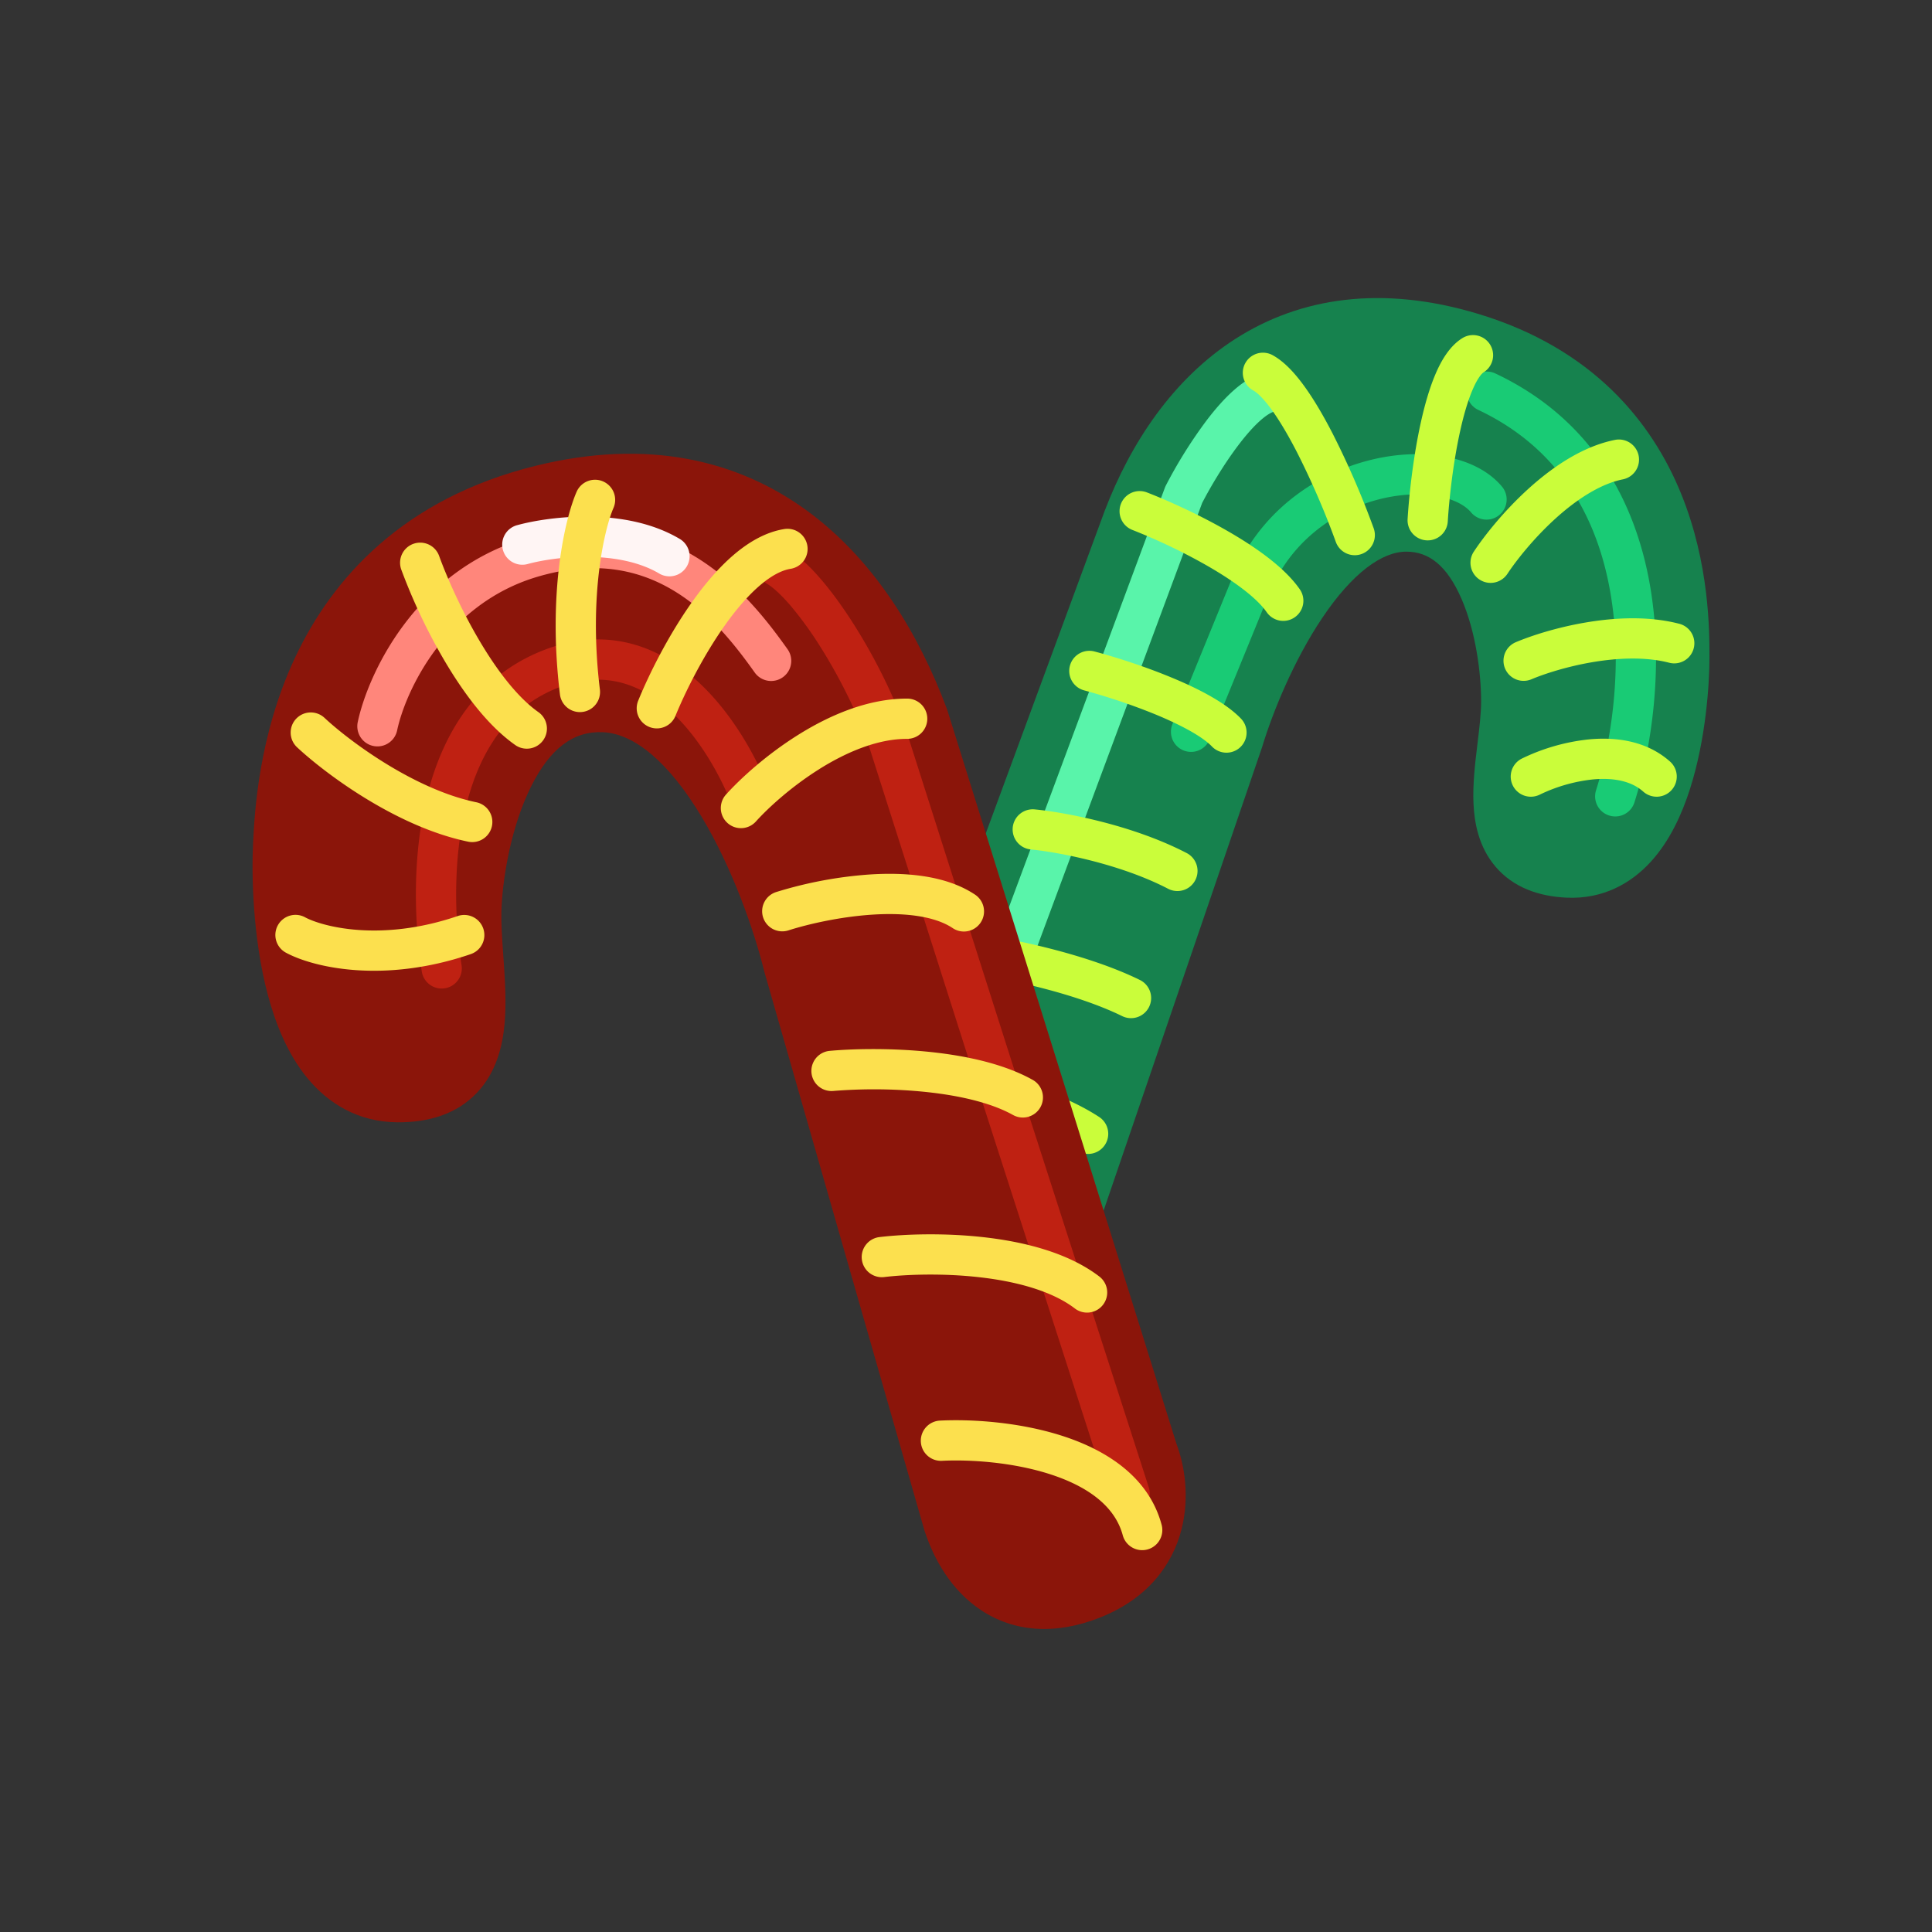 <?xml version="1.0" standalone="no"?><!DOCTYPE svg PUBLIC "-//W3C//DTD SVG 1.1//EN" "http://www.w3.org/Graphics/SVG/1.1/DTD/svg11.dtd"><svg t="1716288951171" class="icon" viewBox="0 0 1024 1024" version="1.1" xmlns="http://www.w3.org/2000/svg" p-id="3807" xmlns:xlink="http://www.w3.org/1999/xlink" width="200" height="200"><rect x="0" y="0" width="1024" height="1024" fill="#333333" stroke="none"/><path d="M745.387 271.051c48.779 0 60.971 67.136 60.971 100.693 0 33.579-19.221 80.821 25.109 82.72 46.08 1.984 53.248-80.469 53.248-105.899 0-26.795 0-129.472-107.605-161.835-91.371-27.488-146.389 25.536-171.627 91.52L483.531 609.109c-5.973 13.184-10.048 43.157 21.515 57.547 31.573 14.379 49.664-5.205 57.387-25.173L648.533 389.739c11.947-39.573 48.064-118.688 96.853-118.688z" fill="#24E287" p-id="3808"></path><path d="M668.843 396.267l-86.357 252.523-0.149 0.395c-4.821 12.459-13.707 27.179-28.768 36.117-16.341 9.685-36.245 10.389-57.365 0.768-22.123-10.08-33.419-26.901-36.907-44.459-3.157-15.819 0.213-30.795 4.448-40.523l121.771-330.347 0.043-0.107c13.653-35.723 36.085-69.888 69.461-91.179 34.133-21.771 77.28-28.48 128.235-13.163 60.832 18.304 92.245 57.237 107.776 95.403 15.019 36.939 15.019 72.693 15.019 86.571v0.299c0 13.899-1.877 43.307-10.368 69.749-4.224 13.173-10.624 27.349-20.693 38.389-10.613 11.648-25.515 19.893-44.437 19.083-14.955-0.64-28.533-5.397-37.973-16.523-8.896-10.475-11.136-23.232-11.595-33.312-0.459-10.176 0.811-21.013 1.888-29.941l0.181-1.504c1.088-9.003 1.973-16.309 1.973-22.752 0-14.933-2.805-36.96-10.421-54.411-7.616-17.493-17.173-24.96-29.227-24.96-12.768 0-28.416 11.104-44.523 35.072-15.125 22.507-26.347 50.101-31.893 68.448l-0.117 0.373zM483.52 609.12l121.952-330.859c25.237-65.984 80.256-119.008 171.627-91.52 107.605 32.363 107.605 135.04 107.605 161.835 0 25.429-7.168 107.883-53.248 105.899-34.027-1.461-30.613-29.653-27.179-57.845 1.035-8.533 2.069-17.067 2.069-24.864 0-33.568-12.192-100.693-60.981-100.693-48.779 0-84.885 79.115-96.853 118.677l-86.08 251.733c-7.733 19.979-25.824 39.573-57.387 25.173-31.573-14.379-27.509-44.341-21.525-57.536z" fill="#16824E" p-id="3809"></path><path d="M778.4 203.051a10.667 10.667 0 0 1 14.208-5.088c51.413 24.267 74.219 68.235 81.888 112.107 7.605 43.52 0.555 87.765-8.288 115.445a10.667 10.667 0 0 1-20.32-6.485c8.053-25.216 14.475-65.909 7.584-105.28-6.827-39.051-26.464-75.968-69.973-96.501a10.667 10.667 0 0 1-5.099-14.187z" fill="#19CB75" p-id="3810"></path><path d="M684.619 206.187a10.667 10.667 0 0 1-9.163 11.989c-0.843 0.107-3.243 1.024-7.179 4.469-3.68 3.211-7.691 7.744-11.733 13.056-7.904 10.379-15.104 22.613-19.381 30.891l-133.12 358.069a10.667 10.667 0 0 1-19.989-7.435l133.333-358.667c0.149-0.395 0.32-0.779 0.501-1.152a247.691 247.691 0 0 1 21.675-34.635c4.512-5.92 9.493-11.669 14.677-16.192 4.928-4.309 11.243-8.597 18.4-9.547a10.667 10.667 0 0 1 11.979 9.163z" fill="#59F4AA" p-id="3811"></path><path d="M764.8 241.824c12.277 2.059 23.968 7.179 31.499 16.352a10.667 10.667 0 0 1-16.491 13.525c-3.147-3.829-9.28-7.285-18.539-8.832-9.077-1.525-20.149-0.992-31.595 2.112-22.869 6.208-45.867 22.24-57.067 49.952l-0.021 0.043-31.328 76.661a10.667 10.667 0 1 1-19.744-8.064l31.317-76.629v-0.021c14.133-34.944 43.125-54.901 71.253-62.528 14.059-3.808 28.245-4.651 40.704-2.571z" fill="#19CB75" p-id="3812"></path><path d="M843.904 413.152a85.397 85.397 0 0 0-27.755 8 10.667 10.667 0 0 1-9.536-19.093 106.656 106.656 0 0 1 35.179-10.133c13.867-1.387 30.56 0.341 43.349 11.701a10.667 10.667 0 1 1-14.187 15.947c-6.4-5.696-15.936-7.531-27.051-6.421zM843.883 350.987c-13.739 2.347-25.739 6.304-32.331 9.109a10.667 10.667 0 0 1-8.331-19.637c8.075-3.435 21.664-7.872 37.067-10.496 15.296-2.613 33.323-3.616 49.771 0.651a10.667 10.667 0 1 1-5.355 20.651c-12.341-3.2-26.987-2.635-40.821-0.277zM868.512 241.515a10.667 10.667 0 0 1-8.373 12.555c-11.84 2.368-24.491 10.56-35.989 21.035-11.307 10.315-20.416 21.824-25.205 29.056a10.667 10.667 0 1 1-17.792-11.776c5.653-8.544 15.893-21.44 28.629-33.045 12.565-11.445 28.693-22.699 46.187-26.187a10.667 10.667 0 0 1 12.544 8.363zM789.781 182.645a10.667 10.667 0 0 1-3.435 14.688c-0.928 0.576-3.2 3.019-5.877 9.301-2.485 5.813-4.693 13.365-6.549 21.792-3.733 16.811-5.803 35.669-6.56 47.84a10.667 10.667 0 1 1-21.291-1.323c0.8-12.939 2.987-32.949 7.019-51.125 2.005-9.067 4.544-18.048 7.765-25.579 3.019-7.061 7.435-14.805 14.24-19.029a10.667 10.667 0 0 1 14.688 3.435zM660.021 192.501a10.667 10.667 0 0 1 14.475-4.267c6.613 3.627 12.469 10.347 17.355 17.205 5.099 7.147 10.069 15.787 14.613 24.64a451.84 451.84 0 0 1 21.621 49.92 10.667 10.667 0 0 1-20.075 7.221 430.933 430.933 0 0 0-20.512-47.381c-4.299-8.373-8.747-16.011-13.013-22.027-4.512-6.315-8.032-9.653-10.208-10.848a10.667 10.667 0 0 1-4.267-14.464zM594.101 267.093a10.667 10.667 0 0 1 13.792-6.101c10.187 3.936 26.208 11.051 41.557 19.776 14.912 8.469 30.912 19.392 39.328 31.371a10.667 10.667 0 1 1-17.451 12.267c-5.451-7.755-17.675-16.715-32.416-25.088a311.008 311.008 0 0 0-38.709-18.432 10.667 10.667 0 0 1-6.101-13.792zM567.072 352.875a10.667 10.667 0 0 1 13.045-7.573c9.579 2.528 24.725 7.232 39.339 13.195 14.101 5.739 29.611 13.376 38.283 22.379a10.667 10.667 0 1 1-15.371 14.795c-5.205-5.397-16.8-11.648-30.955-17.419a326.059 326.059 0 0 0-36.768-12.331 10.667 10.667 0 0 1-7.573-13.045zM536.768 438.592a10.667 10.667 0 0 1 11.627-9.6c14.752 1.397 51.168 7.883 80.576 23.147a10.667 10.667 0 1 1-9.835 18.933c-26.069-13.536-59.52-19.584-72.768-20.843a10.667 10.667 0 0 1-9.6-11.627zM510.165 504.747a10.667 10.667 0 0 1 12.085-9.035c15.723 2.283 54.208 10.123 81.824 23.648a10.667 10.667 0 1 1-9.387 19.157c-24.64-12.075-60.555-19.52-75.499-21.685a10.667 10.667 0 0 1-9.024-12.085zM486.133 573.653a10.667 10.667 0 0 1 11.872-9.301c8.768 1.067 23.179 3.669 38.613 8.085 15.317 4.373 32.373 10.72 45.931 19.563a10.667 10.667 0 1 1-11.659 17.877c-10.976-7.168-25.707-12.8-40.139-16.928a246.421 246.421 0 0 0-35.328-7.424 10.667 10.667 0 0 1-9.291-11.872z" fill="#CAFD3A" p-id="3813"></path><path d="M320.8 366.784c-56.32-2.837-74.304 73.952-76.267 112.704-1.952 38.752 17.493 94.4-33.803 94.027-53.301-0.395-56.789-96-55.307-125.365 1.557-30.933 7.541-149.461 133.653-180.565C396.16 241.173 454.72 310.272 481.877 383.232L603.413 772.299c6.133 15.573 9.077 50.411-28.203 65.173-37.28 14.773-57.024-8.896-64.789-32.395L425.696 509.44c-11.499-46.368-48.576-139.808-104.896-142.656z" fill="#F33624" p-id="3814"></path><path d="M405.088 514.944l84.939 296.427 0.139 0.395c4.715 14.272 13.771 31.019 29.792 41.643 17.259 11.445 39.019 13.451 63.115 3.904 25.109-9.952 38.4-27.851 43.2-46.901 4.373-17.323 1.451-34.144-2.709-45.12L502.08 376.32l-0.192-0.533c-14.421-38.72-37.835-78.411-73.792-104.843-36.821-27.061-84.8-38.72-144.107-24.085-70.187 17.312-107.979 59.659-127.765 102.037-19.221 41.173-21.28 81.92-22.08 97.867l-0.011 0.299c-0.8 15.861-0.331 49.536 7.787 80.107 4.053 15.243 10.464 31.456 21.013 44.267 11.072 13.451 26.923 23.253 47.648 23.403 16.704 0.128 31.637-4.395 42.347-15.808 10.155-10.795 13.365-24.533 14.453-35.829 1.099-11.392 0.277-23.723-0.448-34.123l-0.128-1.845c-0.725-10.347-1.333-19.029-0.96-26.677 0.896-17.525 5.483-43.285 15.552-63.531 10.08-20.267 22.507-29.739 38.336-28.939 16.555 0.832 34.773 15.957 52.053 44.693 16.363 27.211 27.819 60.053 33.216 81.781l0.085 0.373zM603.413 772.299L481.877 383.232c-27.157-72.96-85.717-142.059-192.8-115.648-126.112 31.104-132.085 149.643-133.653 180.565-1.483 29.355 2.005 124.971 55.307 125.365 39.381 0.288 37.067-32.448 34.752-65.205-0.704-9.92-1.397-19.829-0.949-28.821 1.963-38.752 19.947-115.541 76.267-112.704 56.32 2.848 93.397 96.288 104.896 142.645l84.725 295.648c7.765 23.499 27.52 47.168 64.789 32.405 37.28-14.773 34.336-49.6 28.203-65.173z" fill="#8B150A" p-id="3815"></path><path d="M369.429 295.616c22.581 14.016 38.005 34.453 47.979 48.469a10.667 10.667 0 1 1-17.387 12.373c-9.792-13.76-23.147-31.115-41.845-42.72-18.187-11.296-41.931-17.451-73.728-7.915-48.128 14.443-69.504 60.256-73.963 81.323a10.667 10.667 0 0 1-20.875-4.416c5.333-25.141 30.176-79.787 88.704-97.333 37.995-11.403 68.032-4.117 91.115 10.219z" fill="#FF867B" p-id="3816"></path><path d="M312.181 295.147c-13.333-0.192-25.504 1.888-32.32 3.744a10.667 10.667 0 1 1-5.621-20.576c8.64-2.357 22.795-4.715 38.261-4.48 15.36 0.213 33.12 3.008 48.032 11.957a10.667 10.667 0 0 1-10.965 18.293c-10.421-6.24-23.936-8.736-37.387-8.928z" fill="#FFF5F4" p-id="3817"></path><path d="M369.707 361.088c19.168 17.504 31.616 41.472 37.6 56.597a10.667 10.667 0 0 1-19.84 7.84c-5.355-13.547-16.299-34.208-32.149-48.693-15.403-14.069-34.613-21.76-58.816-12.587-27.221 10.315-42.144 33.888-49.355 62.475-7.243 28.672-6.197 60.8-2.56 84.608a10.667 10.667 0 1 1-21.077 3.232c-3.915-25.536-5.205-60.736 2.944-93.067 8.181-32.416 26.357-63.509 62.485-77.195 33.707-12.768 61.152-1.12 80.768 16.789zM402.901 294.784a10.667 10.667 0 0 1 14.635-3.659c6.133 3.68 12.32 9.685 18.101 16.501 5.909 6.944 11.915 15.349 17.611 24.427 11.371 18.101 21.952 39.595 28.267 58.901l0.032 0.085 57.323 179.968 0.011 0.032 69.995 217.301a10.667 10.667 0 1 1-20.309 6.539l-70.005-217.333v-0.032L461.227 397.547c-5.685-17.344-15.435-37.227-26.059-54.155a192.971 192.971 0 0 0-15.797-21.952c-5.216-6.144-9.621-10.101-12.821-12.021a10.667 10.667 0 0 1-3.659-14.635z" fill="#BF2112" p-id="3818"></path><path d="M256.149 492.16a10.667 10.667 0 0 1-6.656 13.547c-46.357 15.829-83.499 7.008-97.835-0.704a10.667 10.667 0 1 1 10.112-18.784c8.789 4.725 39.733 13.333 80.832-0.704a10.667 10.667 0 0 1 13.547 6.645zM156.928 380.992a10.667 10.667 0 0 1 15.072-0.512c13.013 12.16 47.317 37.803 80.235 44.693a10.667 10.667 0 1 1-4.373 20.875c-38.539-8.053-76.32-36.8-90.421-49.984a10.667 10.667 0 0 1-0.512-15.072zM219.093 288.245a10.667 10.667 0 0 1 13.653 6.4c3.701 10.24 10.933 26.987 20.448 43.349 9.653 16.629 20.928 31.573 32.309 39.541a10.667 10.667 0 0 1-12.235 17.472c-15.296-10.699-28.459-28.971-38.528-46.293a306.539 306.539 0 0 1-22.059-46.827 10.667 10.667 0 0 1 6.411-13.653zM319.648 255.168a10.667 10.667 0 0 1 5.515 14.037c-4.448 10.176-13.408 45.717-7.189 96.437a10.667 10.667 0 0 1-21.173 2.592c-6.592-53.803 2.581-93.291 8.811-107.563a10.667 10.667 0 0 1 14.037-5.504zM427.915 289.248a10.667 10.667 0 0 1-8.843 12.224c-4.736 0.757-10.347 3.659-16.64 9.099-6.197 5.365-12.373 12.608-18.219 20.843-11.68 16.469-21.184 35.669-26.283 48.213a10.667 10.667 0 0 1-19.755-8.043c5.557-13.675 15.787-34.411 28.64-52.512 6.432-9.067 13.717-17.771 21.653-24.64 7.851-6.784 17.035-12.384 27.221-14.027a10.667 10.667 0 0 1 12.224 8.843zM434.133 407.723c-14.795 9.291-26.987 20.469-33.493 27.691a10.667 10.667 0 1 1-15.851-14.283c7.712-8.555 21.397-21.045 37.984-31.467 16.448-10.347 36.928-19.392 57.941-19.392a10.667 10.667 0 1 1 0 21.333c-15.253 0-31.659 6.731-46.592 16.107zM462.101 484.8c-17.173 1.141-34.037 5.067-44.139 8.299a10.667 10.667 0 1 1-6.496-20.32 219.573 219.573 0 0 1 49.227-9.269c18.688-1.237 40.32 0.245 55.893 10.528a10.667 10.667 0 1 1-11.733 17.813c-9.493-6.261-25.088-8.224-42.752-7.051zM487.776 578.475a269.44 269.44 0 0 0-46.08-0.245 10.667 10.667 0 1 1-1.952-21.248c11.477-1.056 30.272-1.557 49.984 0.256 19.467 1.792 41.141 5.952 57.493 15.04a10.667 10.667 0 1 1-10.347 18.656c-12.437-6.912-30.549-10.752-49.099-12.459zM518.816 676.928c-19.627-2.197-38.773-1.419-50.165-0.064a10.667 10.667 0 1 1-2.528-21.184c12.821-1.525 33.621-2.347 55.061 0.043 21.131 2.357 44.587 8.021 61.312 20.725A10.667 10.667 0 1 1 569.6 693.44c-12.075-9.173-30.837-14.293-50.784-16.512zM556.192 781.248c-19.872-6.336-42.4-7.723-56.939-6.987a10.667 10.667 0 0 1-1.067-21.312c16.341-0.821 41.547 0.661 64.491 7.979 22.581 7.2 45.973 21.12 53.013 47.243a10.667 10.667 0 0 1-20.608 5.547c-4.16-15.488-18.667-26.016-38.891-32.469z" fill="#FCE04E" p-id="3819"></path></svg>